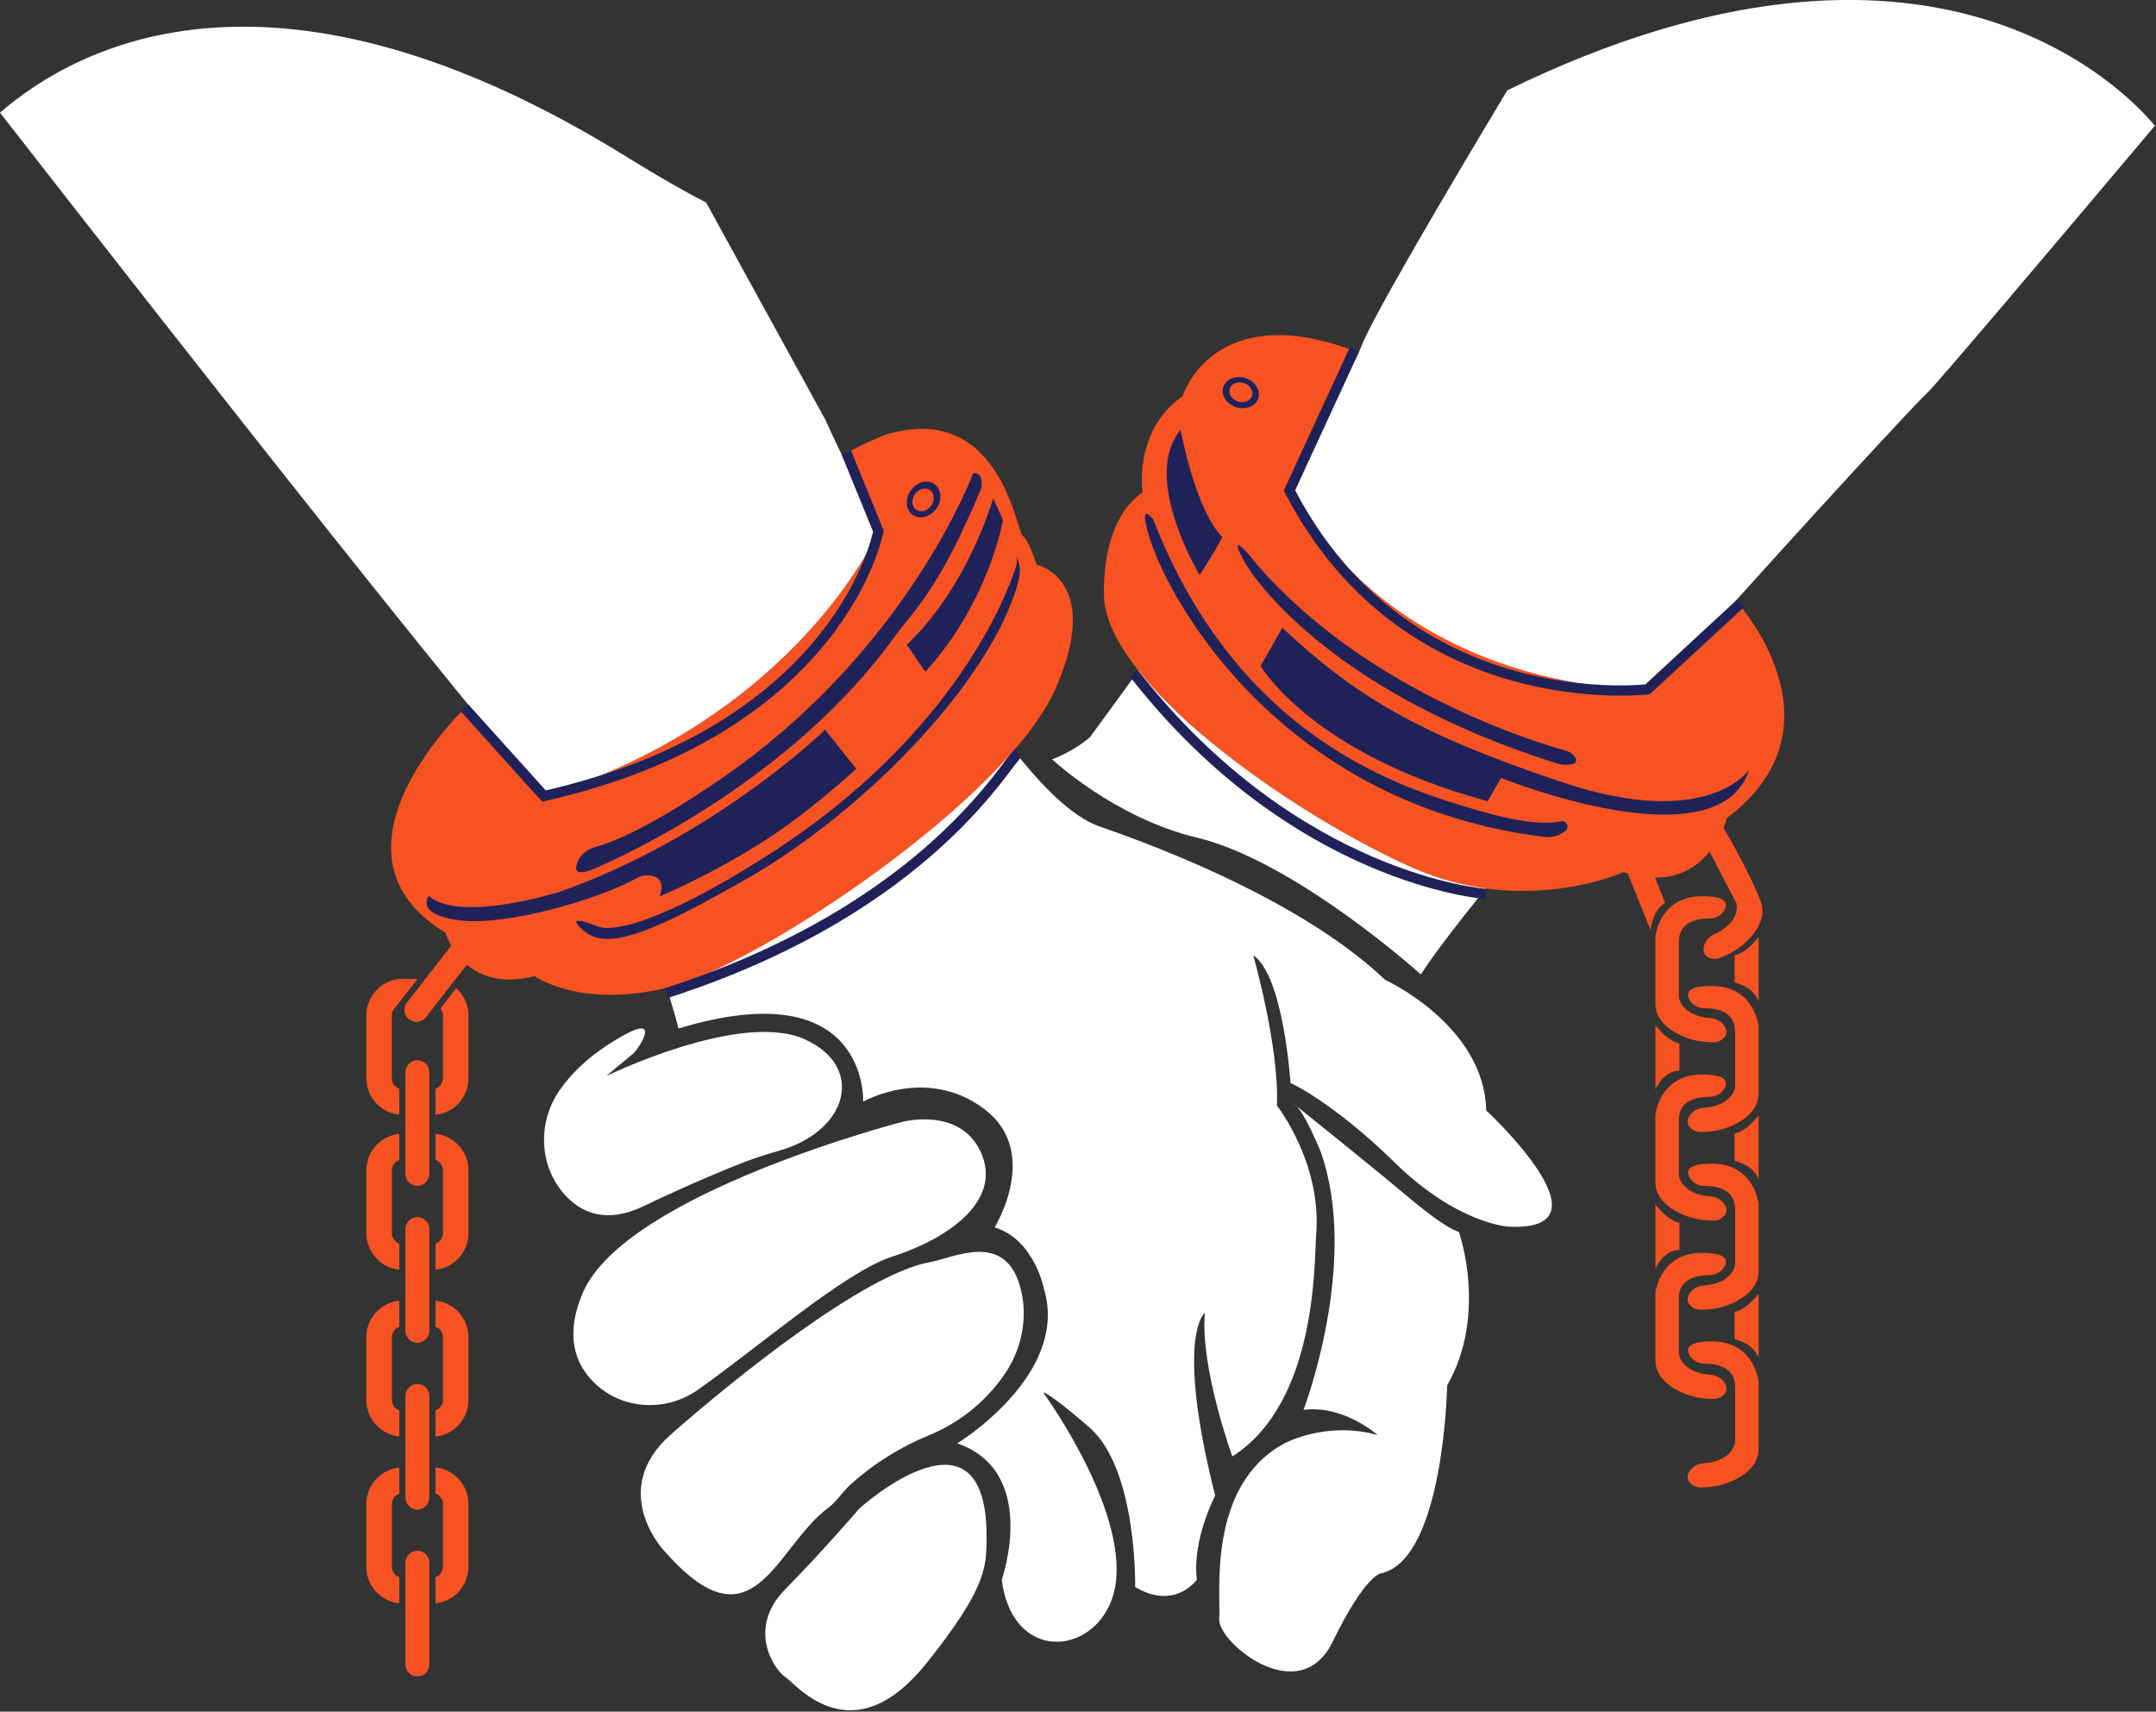 <svg viewBox="0 0 422 335" fill="none" xmlns="http://www.w3.org/2000/svg">
<rect x="0" y="0" width="422" height="335" fill="#333333" stroke="none"/>
<path d="M295.02 17.69C283.35 37.14 268.32 62.61 266.39 67.97C263.53 75.91 213.33 144.3 213.33 144.3C216.77 146.09 226.16 145.5 226.16 145.5C220.69 148.42 205.92 148.6 205.92 148.6C205.92 148.6 218.15 160.09 234.18 163.91C253.48 168.51 278.11 190.71 278.11 190.71C293.22 167.29 375.05 78.57 377.05 77.07C378.23 76.19 402.2 47.84 421.78 24.61C416.19 17.86 377.85 -22.76 295.02 17.68V17.69Z" fill="white"/>
<path d="M290.9 217.34C290.54 200.62 271.09 191.76 271.09 191.76C258.27 179.53 236.37 169.07 215.26 161.77C194.15 154.47 161.53 82.11 161.53 82.11L138.22 39.65C133.98 37.47 128.87 34.55 122.77 30.77C54.35 -11.66 15.6 8.55 0 22.05C32.39 63.64 103.94 155.05 113.71 163.52C126.4 174.52 132.8 201.3 132.8 201.3C170.11 189.98 168.95 215.61 168.95 215.61C168.95 215.61 181.25 208.57 192.57 216.99C203.89 225.41 194.68 240.21 194.68 240.21C202.53 242.64 204.36 252.35 204.36 252.35C209.35 269.08 187.37 282.49 187.37 282.49C203.49 288.07 196.08 309.18 196.08 309.18C198.34 327.14 217.58 323.68 218.52 308.54C219.46 293.4 204.17 272.51 204.17 272.51C205.75 272.81 213.32 279.45 213.32 279.45C222.62 287.67 222.19 310.61 222.19 310.61C230.01 315.26 234.27 309.17 234.27 309.17C233.28 301.4 237.85 292.72 237.85 292.72C229.94 261.28 235.83 256.95 235.83 256.95C234.89 267.71 241.21 285.05 241.21 285.05C257.88 274.43 257.21 246.85 257.62 241.6C258.73 227.48 249.94 216.4 249.94 216.4C250.41 204.85 245.3 186.95 245.3 186.95C251.27 191.02 252.59 211.95 252.59 211.95C252.59 211.95 260.73 215.55 273.05 227.58C285.36 239.61 295.3 240.08 295.3 240.08C316.61 241.12 290.9 217.33 290.9 217.33V217.34Z" fill="white"/>
<path d="M85.24 221.91V227.01C86.09 227.31 86.7 228.12 86.7 229.07V241.34C86.7 242.29 86.09 243.1 85.24 243.4V248.5C88.87 248.13 91.7 245.06 91.7 241.34V229.07C91.7 225.35 88.86 222.28 85.24 221.91Z" fill="#F65222"/>
<path d="M78.16 243.4C77.31 243.1 76.7 242.29 76.7 241.34V229.07C76.7 228.12 77.31 227.31 78.16 227.01V221.91C74.53 222.28 71.7 225.35 71.7 229.07V241.34C71.7 245.06 74.54 248.13 78.16 248.5V243.4Z" fill="#F65222"/>
<path d="M84.04 240.57C84.04 239.272 82.99 238.22 81.695 238.22C80.4 238.22 79.35 239.272 79.35 240.57V260.45C79.35 261.748 80.4 262.8 81.695 262.8C82.99 262.8 84.04 261.748 84.04 260.45V240.57Z" fill="#F65222"/>
<path d="M85.24 254.56V259.66C86.09 259.96 86.7 260.77 86.7 261.72V273.99C86.7 274.94 86.09 275.75 85.24 276.05V281.15C88.87 280.78 91.7 277.71 91.7 273.99V261.72C91.7 258 88.86 254.93 85.24 254.56Z" fill="#F65222"/>
<path d="M78.16 276.05C77.31 275.75 76.7 274.94 76.7 273.99V261.72C76.7 260.77 77.31 259.96 78.16 259.66V254.56C74.53 254.93 71.7 258 71.7 261.72V273.99C71.7 277.71 74.54 280.78 78.16 281.15V276.05Z" fill="#F65222"/>
<path d="M84.04 273.22C84.04 271.922 82.99 270.87 81.695 270.87C80.4 270.87 79.35 271.922 79.35 273.22V293.1C79.35 294.398 80.4 295.45 81.695 295.45C82.99 295.45 84.04 294.398 84.04 293.1V273.22Z" fill="#F65222"/>
<path d="M85.24 287.21V292.31C86.09 292.61 86.7 293.42 86.7 294.37V306.64C86.7 307.59 86.09 308.4 85.24 308.7V313.8C88.87 313.43 91.7 310.36 91.7 306.64V294.37C91.7 290.65 88.86 287.58 85.24 287.21Z" fill="#F65222"/>
<path d="M78.16 308.71C77.31 308.41 76.7 307.6 76.7 306.65V294.38C76.7 293.43 77.31 292.62 78.16 292.32V287.22C74.53 287.59 71.7 290.66 71.7 294.38V306.65C71.7 310.37 74.54 313.44 78.16 313.81V308.71Z" fill="#F65222"/>
<path d="M84.04 305.87C84.04 304.572 82.99 303.52 81.695 303.52C80.4 303.52 79.35 304.572 79.35 305.87V325.75C79.35 327.048 80.4 328.1 81.695 328.1C82.99 328.1 84.04 327.048 84.04 325.75V305.87Z" fill="#F65222"/>
<path d="M145.89 227.37C148.11 226.51 150.38 225.83 152.66 225.17C166.22 221.21 169.31 208.59 157.38 203.35C144.82 197.83 118.67 210.6 118.67 210.6C118.67 210.6 123.2 206.79 123.99 206.16C124.73 205.58 131.09 196.53 118.67 204.69C114.52 207.42 111.65 210.41 109.68 213.17C105.2 219.45 105.38 228.08 110.54 233.82C113.71 237.34 118.59 239.58 125.87 236.11C135.14 231.69 141.85 228.92 145.89 227.36V227.37Z" fill="white"/>
<path d="M136.52 272.06C130.24 276.45 121.58 275.92 116.17 270.49C112.61 266.91 110.52 261.42 114.02 253.13C122.27 233.62 176.61 219.57 176.61 219.57C176.61 219.57 187.93 216.53 192 225.54C196.07 234.54 186.58 242.09 174.58 245.96C165.3 248.95 147.85 264.14 136.52 272.06Z" fill="white"/>
<path d="M129.79 303.29C129.79 303.29 119.03 291.6 131.29 280.77C143.56 269.95 169.06 249.38 181.95 247.04C186.72 246.18 196.77 240.81 199.74 252.07C201.24 257.76 200.06 263.85 196.78 268.73C193.96 272.92 189.27 277.85 181.76 280.94C176.23 283.21 171.11 286.41 166.65 290.38C164.97 291.87 163.79 293.86 162.18 295.05C151.51 303.01 147.53 323.71 129.79 303.28V303.29Z" fill="white"/>
<path d="M168.24 295.2C168.24 295.2 193.57 272.37 193.1 301.5C193.02 306.74 193 310.97 181.35 325.51C166.77 343.7 155.83 329.6 153.72 328.23C151.61 326.87 146.04 318.82 153.72 311.02C161.4 303.22 168.24 295.2 168.24 295.2Z" fill="white"/>
<path d="M255.14 275.94C255.14 275.94 266.21 247.04 258.49 225.39C258.49 225.39 255.11 217.02 253.24 216.05C253.24 216.05 269.02 228.72 273.61 232.6C278.2 236.48 282.68 240.1 285.57 241.14C285.57 241.14 291.25 257.2 283.26 271.13C283.26 271.13 282.66 305.08 270.38 307.92C270.38 307.92 267.39 307.9 260.84 321.32C254.28 334.74 238.26 321.34 238.64 316.84C239.02 312.34 236.11 290.89 251.29 282.55C251.29 282.55 259.46 278.03 269.65 280.86C269.65 280.86 262.95 274.9 255.15 275.94H255.14Z" fill="white"/>
<path d="M76.69 211.03V198.76C76.69 198.38 76.79 198.02 76.96 197.71L76.98 197.68C77.09 197.49 77.22 197.33 77.37 197.18L78.16 196.17L78.19 196.13L81.73 191.59H78.43C78.26 191.59 78.16 191.59 78.16 191.59C74.53 191.96 71.7 195.03 71.7 198.75V211.02C71.7 214.74 74.54 217.81 78.16 218.18V213.08C77.31 212.78 76.7 211.97 76.7 211.02L76.69 211.03Z" fill="#F65222"/>
<path d="M89.3 193.4L86.2 197.38C86.51 197.76 86.7 198.23 86.7 198.76V211.03C86.7 211.98 86.09 212.79 85.24 213.09V218.19C88.87 217.82 91.7 214.75 91.7 211.03V198.76C91.7 196.63 90.77 194.72 89.3 193.41V193.4Z" fill="#F65222"/>
<path d="M264.49 68.45C237.34 58.54 231.45 77.57 231.45 77.57C221.77 84.3 223.65 96.36 223.65 96.36C214.78 102.43 216.15 117.82 216.15 117.82C218.45 135.59 254.98 160.41 276.71 169.93C298.44 179.45 317.75 170.7 317.75 170.7C334.17 175.97 338 160.1 338 160.1C362.21 141.91 339.78 117.57 339.78 117.57L322.49 134.88C322.49 134.88 275.63 136.41 252.38 95.97L265.69 69.43C265.69 69.43 266.38 69.13 264.48 68.44L264.49 68.45Z" fill="#F65222"/>
<path d="M246.292 77.935C246.792 76.362 245.662 74.597 243.768 73.995C241.873 73.392 239.931 74.179 239.43 75.752C238.93 77.326 240.06 79.09 241.954 79.693C243.849 80.296 245.791 79.509 246.292 77.935Z" fill="#1F2258"/>
<path d="M245.063 77.468C245.381 76.468 244.662 75.346 243.456 74.963C242.251 74.579 241.016 75.079 240.698 76.079C240.38 77.079 241.099 78.201 242.304 78.584C243.509 78.968 244.744 78.468 245.063 77.468Z" fill="#F65222"/>
<path d="M239.18 105.07C239.45 105.36 234.81 112.53 234.81 112.53C234.81 112.53 223.24 93.45 231.1 84.14C231.1 84.14 233.78 99.27 239.17 105.07H239.18Z" fill="#1F2258"/>
<path d="M308.28 148.18C307.89 147.57 307.27 147.14 306.57 146.95C301.13 145.46 265.69 134.92 244.25 108.33C244.25 108.33 240.42 104.01 243.31 109.46C246.2 114.91 262.52 136.11 304.57 149.36C305.25 149.58 305.97 149.7 306.69 149.68C307.78 149.66 309.05 149.39 308.28 148.18Z" fill="#1F2258"/>
<path d="M342.37 150.65C342.37 150.65 334.37 162.71 305.65 153.06C276.93 143.41 265.24 136.12 250.99 122.89L246.73 130.34C246.73 130.34 256.61 147.47 291.17 156.8L293.81 152.25C293.81 152.25 336.37 169.45 342.36 150.64L342.37 150.65Z" fill="#1F2258"/>
<path d="M306.52 162.54C307.28 161.76 306.49 160.47 305.43 160.74C303.38 161.26 298.84 161.41 289.16 158.57C274.97 154.41 242.57 144.99 225.7 101.63C225.7 101.63 222.54 97.5 225.1 105.52C229.42 119.05 251.94 157.75 302.63 163.84C303.09 163.9 303.99 163.74 304.36 163.65C305.15 163.46 305.34 163.29 306.47 162.6C306.49 162.59 306.5 162.57 306.52 162.55V162.54Z" fill="#1F2258"/>
<path d="M171.94 103.95C171.94 103.95 156.24 140.15 106.48 155.8L91.66 137.94C91.66 137.94 60.84 166.54 87.22 182.58C87.22 182.58 90.61 194.61 104.65 191.06C104.65 191.06 113.9 197.69 131.49 193.07C149.08 188.45 197.05 156.34 206.56 134.89C216.07 113.44 202.88 110.49 202.88 110.49C202.88 110.49 201.39 105.71 200.17 104.87C198.95 104.03 195.71 77.94 172.95 85.21C172.95 85.21 165.28 88.44 164.96 89.41L171.96 103.96L171.94 103.95Z" fill="#F65222"/>
<path d="M183.299 99.513C184.461 97.839 184.274 95.698 182.881 94.731C181.488 93.764 179.417 94.337 178.255 96.011C177.093 97.685 177.28 99.826 178.672 100.793C180.065 101.76 182.136 101.187 183.299 99.513Z" fill="#1F2258"/>
<path d="M182.277 98.952C183.017 97.886 182.9 96.524 182.016 95.909C181.131 95.295 179.814 95.662 179.074 96.728C178.333 97.794 178.451 99.156 179.335 99.77C180.22 100.384 181.537 100.018 182.277 98.952Z" fill="#F65222"/>
<path d="M181.12 131.48L177.47 126.16C177.47 126.16 188.09 117.26 194.42 97.53L196.31 101.77C196.31 101.77 193.66 117.71 181.12 131.48Z" fill="#1F2258"/>
<path d="M167.6 150.46L161.49 142.82C161.49 142.82 140.25 163.6 109.8 174.47C109.8 174.47 90.06 180.77 83.92 175.34C83.92 175.34 81.01 179.04 90.14 180.14C99.27 181.24 117.18 176 124.59 171.9C125.5 171.39 126.56 171.17 127.58 171.4C128.88 171.69 130.14 172.63 129.12 175.43C129.12 175.43 138.68 171.54 149.62 164.55C155.63 160.71 161.91 155.61 167.6 150.47V150.46Z" fill="#1F2258"/>
<path d="M190.48 92.63C190.48 92.63 179.07 123.52 147.22 148C140.34 153.29 125.33 163.43 116.46 165.79C114.77 166.24 113.36 167.49 112.88 169.16C112.51 170.47 112.97 171.42 116.3 170.02C122.95 167.21 155.19 152.21 175.09 124.64C179.2 118.94 183.55 115.87 192.1 95.51C192.1 95.51 192.64 92.28 190.49 92.63H190.48Z" fill="#1F2258"/>
<path d="M199.07 109.07C199.08 109.74 199.03 110.41 198.82 111.05C196.82 117.19 185.64 146.16 146.73 169.58C146.73 169.58 128.11 181.51 118.81 181.63C118.15 181.63 117.51 181.51 116.89 181.27C114.98 180.53 110.45 178.95 114.33 182.23C119.15 186.31 128.61 182 146.24 171.95C163.87 161.9 185.65 142.35 195.74 122.9C195.74 122.9 200.32 113.89 199.55 110.68C199.16 109.07 199.07 108.87 199.07 109.08V109.07Z" fill="#1F2258"/>
<path d="M337.58 178.04C337 179.14 335.82 179.76 334.58 179.76C332.43 179.76 328.61 180.3 328.61 184.29V195.17C328.61 195.17 329 198.84 334.84 199.27C335.96 199.35 337.02 199.94 337.59 200.91C338 201.6 338.13 202.43 337.33 203.22C336.81 203.73 336.08 203.99 335.35 203.99H335.24C332.9 203.99 330.58 203.48 328.5 202.41C326.25 201.25 324.01 199.36 324.01 196.4V183.32C324.01 183.32 324.76 175.4 333.19 175.4C337.93 175.4 338.23 176.81 337.58 178.04Z" fill="#F65222"/>
<path d="M332.66 162.93L339.91 176.87C339.91 176.87 340.81 180.45 335.49 182.88C334.47 183.35 333.68 184.26 333.47 185.37C333.33 186.16 333.49 186.98 334.51 187.44C335.18 187.74 335.95 187.72 336.63 187.47L336.73 187.43C338.92 186.62 340.92 185.34 342.5 183.61C344.21 181.74 345.66 179.19 344.63 176.41C342.58 170.87 336.97 161.37 336.97 161.37L332.65 162.92L332.66 162.93Z" fill="#F65222"/>
<path d="M337.58 212.94C337 214.04 335.82 214.66 334.58 214.66C332.43 214.66 328.61 215.2 328.61 219.19V230.07C328.61 230.07 329 233.74 334.84 234.17C335.96 234.25 337.02 234.84 337.59 235.81C338 236.5 338.13 237.33 337.33 238.12C336.81 238.63 336.08 238.89 335.35 238.89H335.24C332.9 238.89 330.58 238.38 328.5 237.31C326.25 236.15 324.01 234.26 324.01 231.3V218.22C324.01 218.22 324.76 210.3 333.19 210.3C337.93 210.3 338.23 211.71 337.58 212.94Z" fill="#F65222"/>
<path d="M337.58 247.84C337 248.94 335.82 249.56 334.58 249.56C332.43 249.56 328.61 250.1 328.61 254.09V264.97C328.61 264.97 329 268.64 334.84 269.07C335.96 269.15 337.02 269.74 337.59 270.71C338 271.4 338.13 272.23 337.33 273.02C336.81 273.53 336.08 273.79 335.35 273.79H335.24C332.9 273.79 330.58 273.28 328.5 272.21C326.25 271.05 324.01 269.16 324.01 266.2V253.12C324.01 253.12 324.76 245.2 333.19 245.2C337.93 245.2 338.23 246.61 337.58 247.84Z" fill="#F65222"/>
<path d="M322.96 169.32L325.93 176.71C325.93 176.71 323.51 177.9 323.09 182.09L318.75 171.31L318.65 171.05L322.96 169.32Z" fill="#F65222"/>
<path d="M330.65 195.61C331.23 196.71 332.41 197.33 333.65 197.33C335.8 197.33 339.62 197.87 339.62 201.86C339.62 207.41 339.62 212.74 339.62 212.74C339.62 212.74 339.23 216.41 333.39 216.84C332.27 216.92 331.21 217.51 330.64 218.48C330.23 219.17 330.1 220 330.9 220.79C331.42 221.3 332.15 221.56 332.88 221.56H332.99C335.33 221.56 337.65 221.05 339.73 219.98C341.98 218.82 344.22 216.93 344.22 213.97C344.22 208.06 344.22 200.89 344.22 200.89C344.22 200.89 343.47 192.97 335.04 192.97C330.3 192.97 330 194.38 330.65 195.61Z" fill="#F65222"/>
<path d="M330.65 230.39C331.23 231.49 332.41 232.11 333.65 232.11C335.8 232.11 339.62 232.65 339.62 236.64C339.62 242.19 339.62 247.52 339.62 247.52C339.62 247.52 339.23 251.19 333.39 251.62C332.27 251.7 331.21 252.29 330.64 253.26C330.23 253.95 330.1 254.78 330.9 255.57C331.42 256.08 332.15 256.34 332.88 256.34H332.99C335.33 256.34 337.65 255.83 339.73 254.76C341.98 253.6 344.22 251.71 344.22 248.75C344.22 242.84 344.22 235.67 344.22 235.67C344.22 235.67 343.47 227.75 335.04 227.75C330.3 227.75 330 229.16 330.65 230.39Z" fill="#F65222"/>
<path d="M330.65 265.17C331.23 266.27 332.41 266.89 333.65 266.89C335.8 266.89 339.62 267.43 339.62 271.42C339.62 276.97 339.62 282.3 339.62 282.3C339.62 282.3 339.23 285.97 333.39 286.4C332.27 286.48 331.21 287.07 330.64 288.04C330.23 288.73 330.1 289.56 330.9 290.35C331.42 290.86 332.15 291.12 332.88 291.12H332.99C335.33 291.12 337.65 290.61 339.73 289.54C341.98 288.38 344.22 286.49 344.22 283.53C344.22 277.62 344.22 270.45 344.22 270.45C344.22 270.45 343.47 262.53 335.04 262.53C330.3 262.53 330 263.94 330.65 265.17Z" fill="#F65222"/>
<path d="M328.72 209.56V204.19C328.72 204.19 326.81 204.17 324.02 200.64V213.26C324.02 213.26 325.48 209.56 328.72 209.56Z" fill="#F65222"/>
<path d="M339.52 192.3V186.93C339.52 186.93 341.43 186.91 344.22 183.38V196C344.22 196 343.51 193.27 339.52 192.3Z" fill="#F65222"/>
<path d="M339.52 227.2V221.83C339.52 221.83 341.43 221.81 344.22 218.28V230.9C344.22 230.9 343.51 228.17 339.52 227.2Z" fill="#F65222"/>
<path d="M339.52 262.1V256.73C339.52 256.73 341.43 256.71 344.22 253.18V265.8C344.22 265.8 343.51 263.07 339.52 262.1Z" fill="#F65222"/>
<path d="M328.72 244.65V239.28C328.72 239.28 326.81 239.26 324.02 235.73V248.35C324.02 248.35 325.48 244.65 328.72 244.65Z" fill="#F65222"/>
<path d="M84.04 209.86C84.04 208.562 82.99 207.51 81.695 207.51C80.4 207.51 79.35 208.562 79.35 209.86V229.74C79.35 231.038 80.4 232.09 81.695 232.09C82.99 232.09 84.04 231.038 84.04 229.74V209.86Z" fill="#F65222"/>
<path d="M91.923 188.107C92.721 187.083 92.54 185.608 91.518 184.811C90.497 184.015 89.022 184.199 88.224 185.223L79.665 196.201C78.867 197.225 79.049 198.7 80.07 199.496C81.091 200.292 82.566 200.108 83.364 199.085L91.923 188.107Z" fill="#F65222"/>
<path d="M213.32 144.31C213.32 144.31 210.2 147.05 205.92 148.61L217.14 152.78L228.84 148.36L228.64 143.53L213.32 144.31Z" fill="white"/>
<path fill-rule="evenodd" clip-rule="evenodd" d="M253.504 95.963L266.018 68.829L264.202 67.991L251.277 96.015L251.502 96.449C263.215 119.105 280.999 128.981 295.843 133.177C303.257 135.273 309.936 135.952 314.764 136.109C317.179 136.187 319.134 136.134 320.489 136.061C321.167 136.024 321.695 135.983 322.057 135.95C322.237 135.934 322.376 135.92 322.471 135.91C322.519 135.904 322.555 135.9 322.581 135.897L322.61 135.894L322.619 135.893L322.621 135.893C322.622 135.893 322.623 135.892 322.5 134.9L322.623 135.892L322.942 135.853L341.379 118.804L340.021 117.336L322.064 133.941C322.009 133.946 321.946 133.952 321.877 133.958C321.538 133.989 321.034 134.029 320.382 134.064C319.077 134.134 317.18 134.186 314.829 134.11C310.124 133.958 303.611 133.295 296.387 131.253C282.05 127.2 264.912 117.72 253.504 95.963Z" fill="#1F2258"/>
<path fill-rule="evenodd" clip-rule="evenodd" d="M290.831 173.953C290.831 173.952 290.83 173.952 290.76 174.95C290.69 175.948 290.689 175.947 290.688 175.947L290.686 175.947L290.679 175.947L290.655 175.945C290.634 175.943 290.604 175.941 290.566 175.938C290.489 175.931 290.377 175.92 290.231 175.905C289.939 175.875 289.512 175.826 288.96 175.749C287.856 175.594 286.253 175.329 284.233 174.883C280.195 173.992 274.491 172.378 267.796 169.487C254.401 163.702 237.047 152.808 221.121 132.375L222.699 131.145C238.393 151.282 255.464 161.983 268.589 167.651C275.154 170.486 280.734 172.063 284.664 172.93C286.629 173.364 288.181 173.62 289.237 173.768C289.765 173.842 290.168 173.888 290.437 173.916C290.572 173.93 290.673 173.939 290.739 173.945C290.772 173.948 290.796 173.95 290.811 173.951L290.827 173.952L290.831 173.952L290.831 173.953Z" fill="#1F2258"/>
<path fill-rule="evenodd" clip-rule="evenodd" d="M198.423 146.867C198.537 146.764 198.716 146.616 198.942 146.524L199.698 148.376C199.749 148.355 199.781 148.335 199.792 148.327C199.787 148.331 199.778 148.338 199.764 148.351C199.716 148.394 199.643 148.469 199.54 148.586C199.334 148.822 199.065 149.163 198.716 149.619C198.536 149.854 198.337 150.118 198.119 150.406C197.507 151.216 196.744 152.225 195.825 153.383C193.323 156.537 189.628 160.841 184.355 165.647C173.805 175.261 156.969 186.856 130.767 195.302L130.153 193.398C156.071 185.044 172.66 173.599 183.008 164.168C188.183 159.452 191.805 155.232 194.259 152.14C195.162 151.002 195.902 150.023 196.512 149.216C196.734 148.923 196.938 148.652 197.127 148.404C197.476 147.949 197.78 147.56 198.036 147.268C198.164 147.122 198.294 146.984 198.423 146.867ZM199.797 148.323C199.797 148.323 199.796 148.324 199.792 148.327C199.796 148.324 199.797 148.323 199.797 148.323Z" fill="#1F2258"/>
<path fill-rule="evenodd" clip-rule="evenodd" d="M170.889 104.045L164.724 88.948L166.576 88.192L172.966 103.842L172.914 104.13L171.93 103.95C172.914 104.13 172.914 104.13 172.913 104.131L172.913 104.134L172.911 104.142L172.906 104.168C172.902 104.191 172.896 104.222 172.887 104.263C172.871 104.344 172.846 104.461 172.811 104.611C172.742 104.913 172.633 105.351 172.475 105.909C172.159 107.024 171.643 108.621 170.841 110.573C169.236 114.477 166.483 119.804 161.884 125.543C152.674 137.036 136.109 150.117 106.691 156.775L106.119 156.905L90.167 139.199L91.653 137.861L106.82 154.694C135.454 148.094 151.465 135.346 160.323 124.292C164.788 118.721 167.448 113.565 168.991 109.812C169.762 107.936 170.254 106.412 170.551 105.363C170.7 104.839 170.8 104.433 170.862 104.163C170.872 104.12 170.881 104.081 170.889 104.045Z" fill="#1F2258"/>
</svg>
